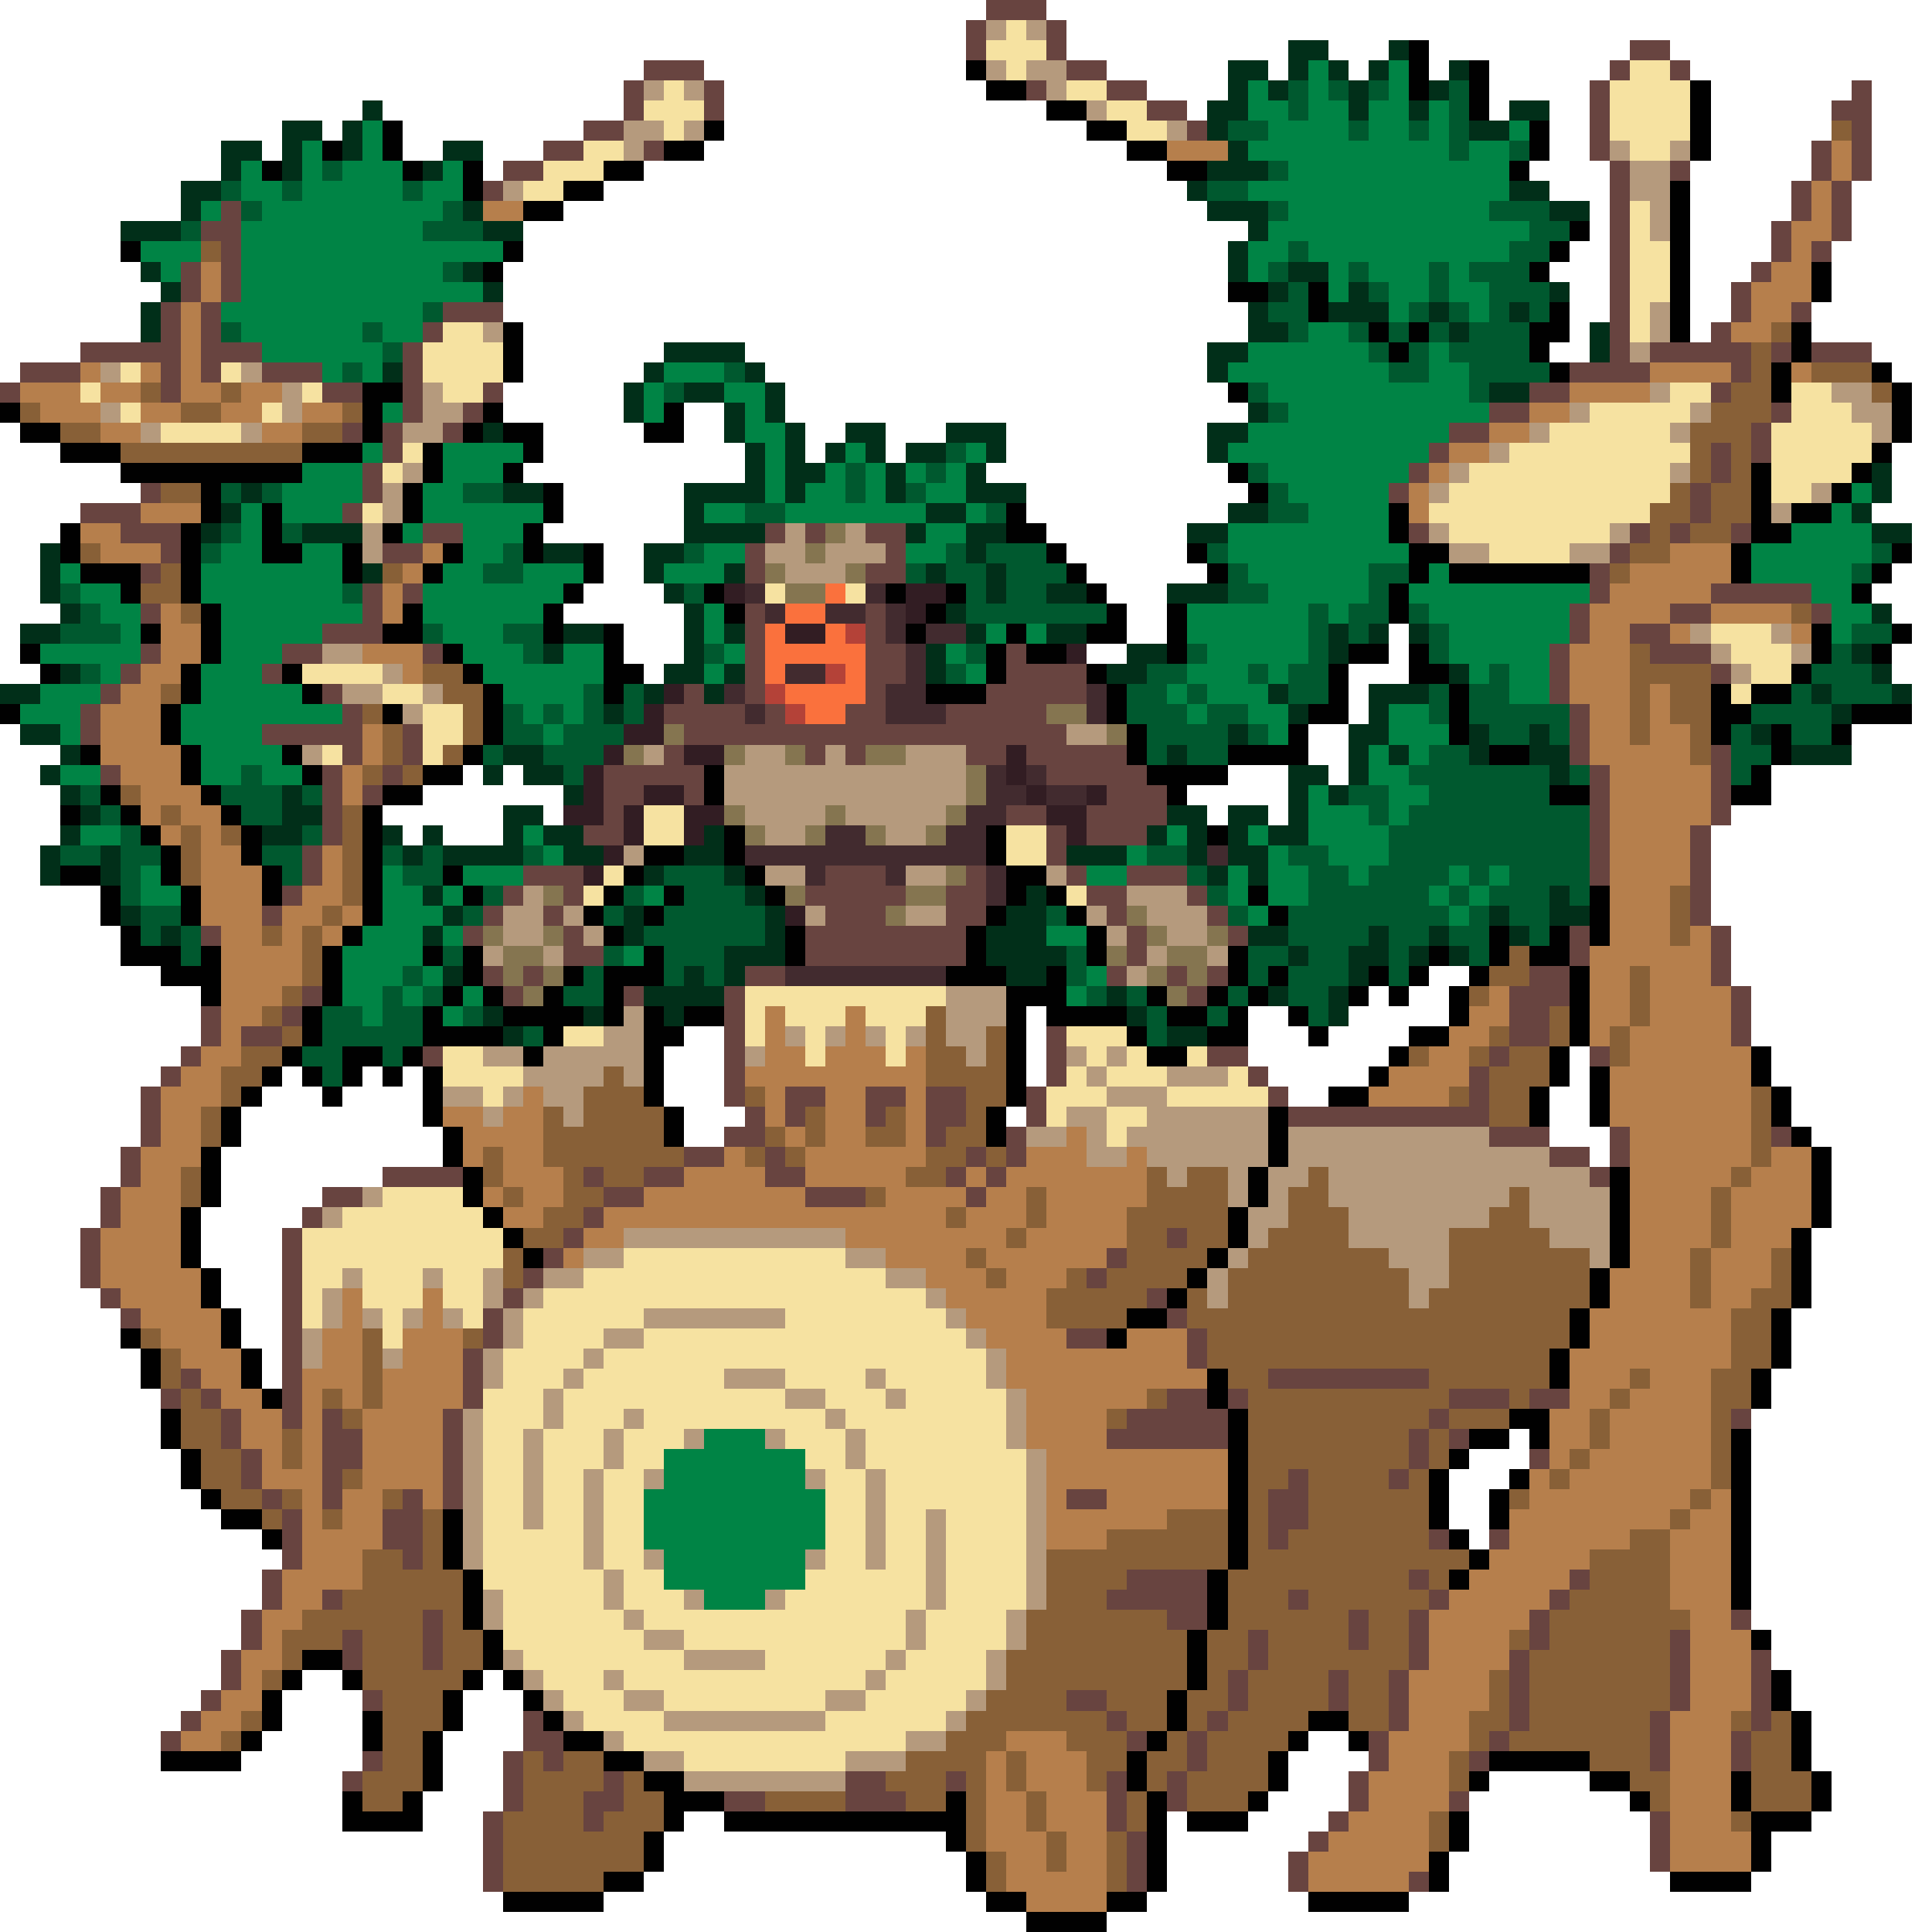<svg xmlns="http://www.w3.org/2000/svg" viewBox="0 -0.5 96 96" shape-rendering="crispEdges">
<path stroke="#684440" d="M49 0h3M48 1h1M52 1h1M48 2h1M52 2h1M81 2h2M32 3h3M53 3h2M80 3h1M83 3h1M31 4h1M35 4h1M51 4h1M55 4h2M79 4h1M92 4h1M31 5h1M35 5h1M57 5h2M79 5h1M91 5h2M29 6h2M59 6h1M79 6h1M92 6h1M27 7h2M32 7h1M79 7h1M90 7h1M92 7h1M25 8h2M80 8h1M83 8h1M90 8h1M92 8h1M24 9h1M80 9h1M89 9h1M91 9h1M11 10h1M80 10h1M89 10h1M91 10h1M10 11h2M80 11h1M88 11h1M91 11h1M11 12h1M80 12h1M88 12h1M90 12h1M9 13h1M11 13h1M80 13h1M87 13h1M9 14h1M11 14h1M80 14h1M86 14h1M8 15h1M10 15h1M22 15h3M80 15h1M86 15h1M89 15h1M8 16h1M10 16h1M21 16h1M80 16h1M85 16h1M4 17h5M10 17h3M20 17h1M80 17h1M82 17h5M88 17h1M90 17h3M1 18h3M8 18h1M10 18h1M13 18h3M20 18h1M78 18h4M86 18h1M0 19h1M8 19h1M16 19h2M20 19h1M24 19h1M76 19h2M85 19h1M20 20h1M23 20h1M74 20h2M88 20h1M17 21h1M19 21h1M22 21h1M72 21h2M87 21h1M19 22h1M71 22h1M85 22h1M87 22h1M18 23h1M70 23h1M85 23h1M7 24h1M18 24h1M69 24h1M84 24h1M4 25h3M17 25h1M84 25h1M6 26h3M21 26h2M38 26h1M40 26h1M43 26h2M70 26h1M81 26h1M83 26h1M86 26h1M8 27h1M19 27h2M37 27h1M44 27h1M80 27h1M7 28h1M37 28h1M43 28h2M79 28h1M18 29h1M20 29h1M79 29h1M85 29h5M7 30h1M18 30h1M37 30h1M43 30h1M78 30h1M83 30h2M90 30h1M16 31h3M37 31h1M43 31h1M78 31h1M81 31h2M7 32h1M14 32h2M21 32h1M37 32h1M43 32h2M50 32h1M77 32h1M82 32h3M6 33h1M13 33h1M37 33h1M43 33h2M50 33h4M77 33h1M85 33h1M5 34h1M16 34h1M34 34h1M37 34h1M43 34h1M49 34h5M77 34h1M4 35h1M17 35h1M33 35h4M38 35h1M42 35h2M47 35h5M78 35h1M4 36h1M13 36h5M20 36h1M34 36h19M78 36h1M17 37h1M20 37h1M33 37h1M40 37h1M42 37h1M48 37h2M51 37h5M78 37h1M85 37h1M5 38h1M16 38h1M19 38h1M30 38h5M52 38h5M79 38h1M85 38h1M16 39h1M18 39h1M30 39h2M34 39h1M55 39h3M79 39h1M85 39h1M16 40h1M30 40h1M50 40h2M54 40h4M79 40h1M85 40h1M16 41h1M29 41h2M52 41h1M54 41h3M79 41h1M84 41h1M15 42h1M52 42h1M79 42h1M84 42h1M15 43h1M26 43h3M41 43h3M48 43h1M53 43h1M56 43h3M79 43h1M84 43h1M14 44h1M25 44h1M28 44h1M40 44h5M47 44h2M54 44h2M59 44h1M84 44h1M13 45h1M24 45h1M27 45h1M41 45h3M47 45h2M55 45h1M60 45h1M84 45h1M10 46h1M23 46h1M28 46h1M40 46h8M56 46h1M61 46h1M78 46h1M85 46h1M28 47h2M40 47h8M56 47h1M78 47h1M85 47h1M24 48h1M26 48h1M37 48h2M55 48h1M58 48h1M60 48h1M76 48h2M85 48h1M15 49h1M25 49h1M31 49h1M36 49h1M59 49h1M75 49h3M86 49h1M10 50h1M14 50h1M36 50h1M75 50h2M86 50h1M10 51h1M12 51h2M36 51h1M52 51h1M75 51h2M86 51h1M9 52h1M21 52h1M36 52h1M52 52h1M60 52h2M74 52h1M79 52h1M8 53h1M36 53h1M52 53h1M62 53h1M73 53h1M7 54h1M36 54h1M39 54h2M43 54h2M46 54h2M51 54h1M63 54h1M73 54h1M7 55h1M37 55h1M39 55h1M43 55h1M46 55h2M51 55h1M64 55h10M7 56h1M36 56h2M46 56h1M50 56h1M74 56h3M80 56h1M88 56h1M6 57h1M34 57h2M38 57h1M48 57h1M50 57h1M77 57h2M80 57h1M6 58h1M19 58h4M29 58h1M32 58h2M38 58h2M47 58h1M49 58h1M79 58h1M5 59h1M16 59h2M30 59h2M40 59h3M48 59h1M5 60h1M15 60h1M29 60h1M4 61h1M14 61h1M28 61h1M58 61h1M4 62h1M14 62h1M27 62h1M55 62h1M4 63h1M14 63h1M26 63h1M54 63h1M5 64h1M14 64h1M25 64h1M57 64h1M6 65h1M14 65h1M24 65h1M58 65h1M14 66h1M24 66h1M53 66h2M59 66h1M14 67h1M23 67h1M59 67h1M9 68h1M14 68h1M23 68h1M63 68h8M8 69h1M10 69h1M14 69h1M23 69h1M58 69h2M61 69h1M72 69h3M76 69h2M11 70h1M14 70h1M16 70h1M22 70h1M56 70h5M71 70h1M86 70h1M11 71h1M16 71h2M22 71h1M55 71h6M70 71h1M72 71h1M12 72h1M16 72h2M22 72h1M70 72h1M76 72h1M12 73h1M16 73h1M22 73h1M64 73h1M69 73h1M13 74h1M16 74h1M20 74h1M22 74h1M53 74h2M63 74h2M14 75h1M19 75h2M63 75h2M14 76h1M19 76h2M63 76h1M71 76h1M74 76h1M14 77h1M20 77h1M13 78h1M56 78h4M70 78h1M78 78h1M13 79h1M16 79h1M55 79h5M64 79h1M71 79h1M77 79h1M12 80h1M21 80h1M58 80h2M67 80h1M70 80h1M76 80h1M86 80h1M12 81h1M17 81h1M21 81h1M62 81h1M67 81h1M70 81h1M76 81h1M83 81h1M11 82h1M17 82h1M21 82h1M62 82h1M70 82h1M75 82h1M83 82h1M87 82h1M11 83h1M61 83h1M66 83h1M69 83h1M75 83h1M83 83h1M87 83h1M10 84h1M18 84h1M53 84h2M61 84h1M66 84h1M69 84h1M75 84h1M83 84h1M87 84h1M9 85h1M26 85h1M55 85h1M60 85h1M69 85h1M75 85h1M82 85h1M87 85h1M8 86h1M26 86h2M56 86h1M59 86h1M68 86h1M74 86h1M82 86h1M86 86h1M18 87h1M25 87h1M27 87h1M59 87h1M68 87h1M73 87h1M82 87h1M86 87h1M17 88h1M25 88h1M30 88h1M42 88h2M47 88h1M55 88h1M58 88h1M67 88h1M25 89h1M29 89h2M36 89h2M42 89h3M55 89h1M58 89h1M67 89h1M72 89h1M24 90h1M29 90h1M55 90h1M66 90h1M82 90h1M24 91h1M56 91h1M65 91h1M82 91h1M24 92h1M56 92h1M64 92h1M82 92h1M24 93h1M56 93h1M64 93h1M70 93h1" />
<path stroke="#b59a7d" d="M49 1h1M51 1h1M49 3h1M51 3h2M32 4h1M34 4h1M52 4h1M54 5h1M31 6h2M34 6h1M58 6h1M31 7h1M80 7h1M83 7h1M81 8h2M25 9h1M81 9h2M82 10h1M82 11h1M82 15h1M24 16h1M82 16h1M81 17h1M5 18h1M12 18h1M14 19h1M21 19h1M82 19h1M91 19h2M5 20h1M14 20h1M21 20h2M78 20h1M84 20h1M92 20h2M7 21h1M12 21h1M20 21h2M76 21h1M83 21h1M93 21h1M74 22h1M20 23h1M72 23h1M83 23h1M19 24h1M71 24h1M90 24h1M19 25h1M88 25h1M18 26h1M39 26h1M42 26h1M71 26h1M80 26h1M18 27h1M38 27h2M41 27h3M72 27h2M78 27h2M39 28h3M84 31h1M88 31h1M16 32h2M85 32h1M89 32h1M19 33h1M86 33h1M17 34h2M21 34h1M20 35h1M53 36h2M15 37h1M32 37h1M37 37h2M41 37h1M45 37h3M36 38h12M36 39h12M37 40h4M42 40h5M38 41h2M44 41h2M31 42h1M38 43h2M45 43h2M52 43h1M26 44h1M56 44h3M25 45h2M28 45h1M40 45h1M45 45h2M54 45h1M57 45h3M25 46h2M29 46h1M55 46h1M58 46h2M24 47h1M27 47h1M57 47h1M60 47h1M56 48h1M47 49h3M31 50h1M47 50h3M30 51h2M39 51h1M41 51h1M43 51h1M45 51h1M47 51h2M24 52h2M27 52h5M37 52h1M48 52h1M53 52h1M55 52h1M26 53h4M31 53h1M54 53h1M58 53h3M22 54h2M25 54h1M27 54h2M55 54h3M24 55h1M28 55h1M53 55h2M57 55h6M51 56h2M54 56h1M56 56h7M64 56h10M54 57h2M57 57h6M64 57h13M58 58h1M61 58h1M63 58h2M66 58h13M18 59h1M61 59h1M63 59h1M66 59h9M76 59h4M16 60h1M62 60h2M67 60h7M76 60h4M31 61h11M62 61h1M67 61h5M77 61h3M29 62h2M42 62h2M61 62h1M69 62h3M79 62h1M17 63h1M21 63h1M24 63h1M27 63h2M44 63h2M60 63h1M70 63h2M16 64h1M24 64h1M26 64h1M46 64h1M60 64h1M70 64h1M16 65h1M18 65h1M20 65h1M22 65h1M25 65h1M32 65h7M47 65h1M15 66h1M25 66h1M30 66h2M48 66h1M15 67h1M19 67h1M24 67h1M29 67h1M49 67h1M24 68h1M28 68h1M36 68h3M43 68h1M49 68h1M27 69h1M39 69h2M44 69h1M50 69h1M23 70h1M27 70h1M31 70h1M41 70h1M50 70h1M23 71h1M26 71h1M30 71h1M34 71h1M38 71h1M42 71h1M50 71h1M23 72h1M26 72h1M30 72h1M42 72h1M51 72h1M23 73h1M26 73h1M29 73h1M32 73h1M40 73h1M43 73h1M51 73h1M23 74h1M26 74h1M29 74h1M43 74h1M51 74h1M23 75h1M26 75h1M29 75h1M43 75h1M46 75h1M51 75h1M23 76h1M29 76h1M43 76h1M46 76h1M51 76h1M23 77h1M29 77h1M32 77h1M40 77h1M43 77h1M46 77h1M51 77h1M30 78h1M46 78h1M51 78h1M24 79h1M30 79h1M34 79h1M38 79h1M46 79h1M51 79h1M24 80h1M31 80h1M45 80h1M50 80h1M32 81h2M45 81h1M50 81h1M25 82h1M34 82h4M44 82h1M49 82h1M26 83h1M30 83h1M43 83h1M49 83h1M27 84h1M31 84h2M41 84h2M48 84h1M28 85h1M33 85h8M47 85h1M30 86h1M45 86h2M32 87h2M42 87h3M34 88h8" />
<path stroke="#f6e2a1" d="M50 1h1M49 2h3M50 3h1M81 3h2M33 4h1M53 4h2M80 4h4M32 5h3M55 5h2M80 5h4M33 6h1M56 6h2M80 6h4M29 7h2M81 7h2M27 8h3M26 9h2M81 10h1M81 11h1M81 12h2M81 13h2M81 14h2M81 15h1M22 16h2M81 16h1M21 17h4M6 18h1M11 18h1M21 18h4M4 19h1M15 19h1M22 19h2M83 19h2M89 19h2M6 20h1M13 20h1M79 20h5M89 20h3M8 21h4M77 21h6M88 21h5M20 22h1M75 22h9M88 22h5M19 23h1M73 23h10M88 23h4M72 24h11M88 24h2M18 25h1M71 25h11M72 26h8M74 27h4M38 29h1M42 29h1M85 31h3M86 32h3M15 33h4M87 33h2M19 34h2M86 34h1M21 35h2M21 36h2M16 37h1M21 37h1M32 40h2M32 41h2M50 41h2M50 42h2M30 43h1M29 44h1M53 44h1M37 49h10M37 50h1M39 50h3M43 50h3M28 51h2M37 51h1M40 51h1M44 51h1M53 51h3M22 52h2M40 52h1M44 52h1M54 52h1M56 52h1M59 52h1M22 53h4M53 53h1M55 53h3M61 53h1M24 54h1M52 54h3M58 54h5M52 55h1M55 55h2M55 56h1M19 59h4M17 60h7M15 61h10M15 62h10M31 62h11M15 63h2M18 63h3M22 63h2M29 63h15M15 64h1M18 64h3M22 64h2M27 64h19M15 65h1M19 65h1M23 65h1M26 65h6M39 65h8M19 66h1M26 66h4M32 66h16M25 67h4M30 67h19M25 68h3M29 68h7M39 68h4M44 68h5M24 69h3M28 69h11M41 69h3M45 69h5M24 70h3M28 70h3M32 70h9M42 70h8M24 71h2M27 71h3M31 71h3M39 71h3M43 71h7M24 72h2M27 72h3M31 72h2M40 72h2M43 72h8M24 73h2M27 73h2M30 73h2M41 73h2M44 73h7M24 74h2M27 74h2M30 74h2M41 74h2M44 74h7M24 75h2M27 75h2M30 75h2M41 75h2M44 75h2M47 75h4M24 76h5M30 76h2M41 76h2M44 76h2M47 76h4M24 77h5M30 77h2M41 77h2M44 77h2M47 77h4M24 78h6M31 78h2M40 78h6M47 78h4M25 79h5M31 79h3M39 79h7M47 79h4M25 80h6M32 80h13M46 80h4M25 81h7M34 81h11M46 81h4M26 82h8M38 82h6M45 82h4M27 83h3M31 83h12M44 83h5M28 84h3M33 84h8M43 84h5M29 85h4M41 85h6M31 86h14M34 87h8" />
<path stroke="#012f19" d="M64 2h2M69 2h1M61 3h2M64 3h1M66 3h1M68 3h1M72 3h1M61 4h1M63 4h1M67 4h1M71 4h1M18 5h1M60 5h2M67 5h1M70 5h1M75 5h2M14 6h2M17 6h1M60 6h1M73 6h2M11 7h2M14 7h1M17 7h1M22 7h2M61 7h1M11 8h1M14 8h1M21 8h1M60 8h3M9 9h2M59 9h1M75 9h2M9 10h1M23 10h1M60 10h3M77 10h2M6 11h3M24 11h2M62 11h1M61 12h1M7 13h1M23 13h1M61 13h1M64 13h2M8 14h1M24 14h1M63 14h1M67 14h1M77 14h1M7 15h1M62 15h1M66 15h3M71 15h1M75 15h1M7 16h1M62 16h2M72 16h1M79 16h1M33 17h4M60 17h2M79 17h1M19 18h1M32 18h1M37 18h1M60 18h1M31 19h1M34 19h2M38 19h1M74 19h2M31 20h1M36 20h1M38 20h1M62 20h1M24 21h1M36 21h1M39 21h1M42 21h2M47 21h3M60 21h2M37 22h1M39 22h1M41 22h1M43 22h1M45 22h2M49 22h1M60 22h1M37 23h1M39 23h2M44 23h1M48 23h1M93 23h1M12 24h1M25 24h2M34 24h4M39 24h1M44 24h1M48 24h3M93 24h1M11 25h1M34 25h1M46 25h2M61 25h2M92 25h1M10 26h1M15 26h3M34 26h4M45 26h1M48 26h2M59 26h2M93 26h2M2 27h1M27 27h2M32 27h2M48 27h1M2 28h1M18 28h1M32 28h1M36 28h1M46 28h1M49 28h1M2 29h1M33 29h1M49 29h1M52 29h2M58 29h3M3 30h1M34 30h1M47 30h1M93 30h1M1 31h2M28 31h2M34 31h1M36 31h1M48 31h1M52 31h2M66 31h1M68 31h1M70 31h1M27 32h1M34 32h1M46 32h1M56 32h2M66 32h1M92 32h1M3 33h1M33 33h2M36 33h1M46 33h1M55 33h2M72 33h1M93 33h1M0 34h2M32 34h1M35 34h1M63 34h1M68 34h3M90 34h1M94 34h1M30 35h1M64 35h1M68 35h1M91 35h1M1 36h2M61 36h1M67 36h2M73 36h1M76 36h1M87 36h1M3 37h1M25 37h2M58 37h1M67 37h1M69 37h1M73 37h1M76 37h2M89 37h3M2 38h1M24 38h1M26 38h2M64 38h2M67 38h1M77 38h1M3 39h1M14 39h1M28 39h1M64 39h1M66 39h1M4 40h1M14 40h2M25 40h2M58 40h2M61 40h2M64 40h1M3 41h1M13 41h2M19 41h1M21 41h1M25 41h1M27 41h2M35 41h1M57 41h1M59 41h1M61 41h1M63 41h2M2 42h1M5 42h1M20 42h1M22 42h4M28 42h2M34 42h2M53 42h3M59 42h1M61 42h2M2 43h1M5 43h1M32 43h1M36 43h1M60 43h1M62 43h1M21 44h1M37 44h1M51 44h1M77 44h1M6 45h1M22 45h1M31 45h1M38 45h1M50 45h2M74 45h1M77 45h2M8 46h1M21 46h1M31 46h1M38 46h1M49 46h3M62 46h2M68 46h1M71 46h1M75 46h1M36 47h3M49 47h4M64 47h1M67 47h2M70 47h1M72 47h1M22 48h1M34 48h1M36 48h1M50 48h2M67 48h1M32 49h4M55 49h1M63 49h1M66 49h1M24 50h1M29 50h1M33 50h1M56 50h1M66 50h1M25 51h1M58 51h2" />
<path stroke="#010101" d="M70 2h1M48 3h1M70 3h1M73 3h1M49 4h2M70 4h1M73 4h1M84 4h1M52 5h2M73 5h1M84 5h1M19 6h1M35 6h1M54 6h2M76 6h1M84 6h1M16 7h1M19 7h1M33 7h2M56 7h2M76 7h1M84 7h1M13 8h1M20 8h1M23 8h1M30 8h2M58 8h2M75 8h1M23 9h1M28 9h2M83 9h1M26 10h2M83 10h1M78 11h1M83 11h1M6 12h1M25 12h1M77 12h1M83 12h1M24 13h1M76 13h1M83 13h1M90 13h1M61 14h2M65 14h1M83 14h1M90 14h1M65 15h1M77 15h1M83 15h1M25 16h1M68 16h1M70 16h1M76 16h2M83 16h1M89 16h1M25 17h1M69 17h1M76 17h1M89 17h1M25 18h1M77 18h1M88 18h1M93 18h1M18 19h2M61 19h1M88 19h1M94 19h1M0 20h1M18 20h1M24 20h1M33 20h1M94 20h1M1 21h2M18 21h1M23 21h1M25 21h2M32 21h2M94 21h1M3 22h3M15 22h3M21 22h1M26 22h1M93 22h1M6 23h9M21 23h1M25 23h1M61 23h1M87 23h1M92 23h1M10 24h1M20 24h1M27 24h1M62 24h1M87 24h1M91 24h1M10 25h1M13 25h1M20 25h1M27 25h1M50 25h1M69 25h1M87 25h1M89 25h2M3 26h1M9 26h1M13 26h1M19 26h1M26 26h1M50 26h2M69 26h1M87 26h2M3 27h1M9 27h1M13 27h2M17 27h1M22 27h1M26 27h1M29 27h1M52 27h1M59 27h1M70 27h2M86 27h1M94 27h1M4 28h3M9 28h1M17 28h1M21 28h1M29 28h1M53 28h1M60 28h1M70 28h1M72 28h7M86 28h1M93 28h1M6 29h1M9 29h1M28 29h1M35 29h1M44 29h1M47 29h1M54 29h1M69 29h1M92 29h1M10 30h1M20 30h1M27 30h1M36 30h1M46 30h1M55 30h1M58 30h1M69 30h1M7 31h1M10 31h1M19 31h2M27 31h1M30 31h1M45 31h1M50 31h1M54 31h2M58 31h1M90 31h1M94 31h1M1 32h1M10 32h1M22 32h1M30 32h1M49 32h1M51 32h2M58 32h1M67 32h2M70 32h1M90 32h1M93 32h1M2 33h1M9 33h1M14 33h1M23 33h1M30 33h2M49 33h1M54 33h1M66 33h1M70 33h2M89 33h1M9 34h1M15 34h1M24 34h1M30 34h1M46 34h3M55 34h1M66 34h1M72 34h1M85 34h1M87 34h2M0 35h1M8 35h1M19 35h1M24 35h1M55 35h1M65 35h2M72 35h1M85 35h2M92 35h3M8 36h1M24 36h1M56 36h1M64 36h1M72 36h1M85 36h1M88 36h1M91 36h1M4 37h1M9 37h1M14 37h1M23 37h1M56 37h1M61 37h4M74 37h2M88 37h1M9 38h1M15 38h1M21 38h2M35 38h1M57 38h4M87 38h1M5 39h1M10 39h1M19 39h2M35 39h1M58 39h1M77 39h2M86 39h2M3 40h1M6 40h1M11 40h1M18 40h1M7 41h1M12 41h1M18 41h1M36 41h1M49 41h1M60 41h1M8 42h1M12 42h1M18 42h1M32 42h2M36 42h1M49 42h1M3 43h2M8 43h1M13 43h1M18 43h1M22 43h1M31 43h1M37 43h1M50 43h2M5 44h1M9 44h1M13 44h1M18 44h1M23 44h1M30 44h1M33 44h1M38 44h1M50 44h1M52 44h1M62 44h1M79 44h1M5 45h1M9 45h1M18 45h1M29 45h1M32 45h1M49 45h1M53 45h1M63 45h1M79 45h1M6 46h1M17 46h1M30 46h1M39 46h1M48 46h1M54 46h1M74 46h1M77 46h1M79 46h1M6 47h3M10 47h1M16 47h1M21 47h1M23 47h1M32 47h1M39 47h1M48 47h1M54 47h1M61 47h1M71 47h1M74 47h1M76 47h2M8 48h3M16 48h1M23 48h1M28 48h1M30 48h3M47 48h3M52 48h1M61 48h1M63 48h1M68 48h1M70 48h1M73 48h1M78 48h1M10 49h1M16 49h1M22 49h1M24 49h1M27 49h1M30 49h1M50 49h3M57 49h1M60 49h1M62 49h1M67 49h1M69 49h1M72 49h1M78 49h1M15 50h1M21 50h1M25 50h4M30 50h1M32 50h1M34 50h2M50 50h1M52 50h4M58 50h2M61 50h1M64 50h1M72 50h1M78 50h1M15 51h1M21 51h4M27 51h1M32 51h2M50 51h1M56 51h1M60 51h2M65 51h1M70 51h2M78 51h1M14 52h1M17 52h2M20 52h1M26 52h1M32 52h1M50 52h1M57 52h2M69 52h1M77 52h1M87 52h1M13 53h1M15 53h1M17 53h1M19 53h1M21 53h1M32 53h1M50 53h1M68 53h1M77 53h1M79 53h1M87 53h1M12 54h1M16 54h1M21 54h1M32 54h1M50 54h1M66 54h2M76 54h1M79 54h1M88 54h1M11 55h1M21 55h1M33 55h1M49 55h1M63 55h1M76 55h1M79 55h1M88 55h1M11 56h1M22 56h1M33 56h1M49 56h1M63 56h1M89 56h1M10 57h1M22 57h1M63 57h1M90 57h1M10 58h1M23 58h1M62 58h1M80 58h1M90 58h1M10 59h1M23 59h1M62 59h1M80 59h1M90 59h1M9 60h1M24 60h1M61 60h1M80 60h1M90 60h1M9 61h1M25 61h1M61 61h1M80 61h1M89 61h1M9 62h1M26 62h1M60 62h1M80 62h1M89 62h1M10 63h1M59 63h1M79 63h1M89 63h1M10 64h1M58 64h1M79 64h1M89 64h1M11 65h1M56 65h2M78 65h1M88 65h1M6 66h1M11 66h1M55 66h1M78 66h1M88 66h1M7 67h1M12 67h1M77 67h1M88 67h1M7 68h1M12 68h1M60 68h1M77 68h1M87 68h1M13 69h1M60 69h1M87 69h1M8 70h1M61 70h1M75 70h2M8 71h1M61 71h1M73 71h2M76 71h1M86 71h1M9 72h1M61 72h1M72 72h1M86 72h1M9 73h1M61 73h1M71 73h1M75 73h1M86 73h1M10 74h1M61 74h1M71 74h1M74 74h1M86 74h1M11 75h2M22 75h1M61 75h1M71 75h1M74 75h1M86 75h1M13 76h1M22 76h1M61 76h1M72 76h1M86 76h1M22 77h1M61 77h1M73 77h1M86 77h1M23 78h1M60 78h1M72 78h1M86 78h1M23 79h1M60 79h1M86 79h1M23 80h1M60 80h1M24 81h1M59 81h1M87 81h1M15 82h2M24 82h1M59 82h1M14 83h1M17 83h1M23 83h1M25 83h1M59 83h1M88 83h1M13 84h1M22 84h1M26 84h1M58 84h1M88 84h1M13 85h1M18 85h1M22 85h1M27 85h1M58 85h1M65 85h2M89 85h1M12 86h1M18 86h1M21 86h1M28 86h2M57 86h1M64 86h1M67 86h1M89 86h1M8 87h4M21 87h1M30 87h2M56 87h1M63 87h1M74 87h5M89 87h1M21 88h1M32 88h2M56 88h1M63 88h1M73 88h1M79 88h2M86 88h1M90 88h1M17 89h1M20 89h1M33 89h3M47 89h1M57 89h1M62 89h1M81 89h1M86 89h1M90 89h1M17 90h4M33 90h1M36 90h12M57 90h1M59 90h3M72 90h1M87 90h3M32 91h1M47 91h1M57 91h1M72 91h1M87 91h1M32 92h1M48 92h1M57 92h1M71 92h1M87 92h1M30 93h2M48 93h1M57 93h1M71 93h1M83 93h4M25 94h5M49 94h2M55 94h2M65 94h5M51 95h4" />
<path stroke="#008445" d="M65 3h1M69 3h1M62 4h1M65 4h1M69 4h1M62 5h2M65 5h2M68 5h2M71 5h1M18 6h1M63 6h4M68 6h2M71 6h1M75 6h1M15 7h1M18 7h1M62 7h10M73 7h2M12 8h1M15 8h1M17 8h3M22 8h1M64 8h11M12 9h2M15 9h5M21 9h2M62 9h13M10 10h1M13 10h9M64 10h10M12 11h9M63 11h13M7 12h3M12 12h13M62 12h2M65 12h10M8 13h1M12 13h10M62 13h1M66 13h1M68 13h3M72 13h1M12 14h12M66 14h1M69 14h2M72 14h2M11 15h10M69 15h1M73 15h1M12 16h6M19 16h2M65 16h2M13 17h6M62 17h6M71 17h1M16 18h1M18 18h1M33 18h3M61 18h8M71 18h2M32 19h1M36 19h2M63 19h10M19 20h1M32 20h1M37 20h1M64 20h10M37 21h2M62 21h10M18 22h1M22 22h4M38 22h1M42 22h1M48 22h1M61 22h10M15 23h3M22 23h3M38 23h1M41 23h1M43 23h1M45 23h1M47 23h1M63 23h7M14 24h4M21 24h2M38 24h1M40 24h2M43 24h1M46 24h2M64 24h5M92 24h1M12 25h1M14 25h3M21 25h6M35 25h2M39 25h7M48 25h1M65 25h4M91 25h1M12 26h1M20 26h1M23 26h3M46 26h2M61 26h8M89 26h4M11 27h2M15 27h2M23 27h2M35 27h2M45 27h2M61 27h9M87 27h6M3 28h1M10 28h7M22 28h2M26 28h3M33 28h3M62 28h6M71 28h1M87 28h5M4 29h2M10 29h7M21 29h7M63 29h5M70 29h9M90 29h2M5 30h2M11 30h7M21 30h6M35 30h1M59 30h6M66 30h1M71 30h7M91 30h2M6 31h1M11 31h5M22 31h3M35 31h1M49 31h1M51 31h1M59 31h6M72 31h6M91 31h1M2 32h5M11 32h3M23 32h3M28 32h2M36 32h1M47 32h1M60 32h5M72 32h5M5 33h1M10 33h3M24 33h6M35 33h1M48 33h1M59 33h3M63 33h1M73 33h1M75 33h2M2 34h3M10 34h5M25 34h4M58 34h1M60 34h3M75 34h2M1 35h3M9 35h8M26 35h1M28 35h1M59 35h1M62 35h2M69 35h2M3 36h1M9 36h4M27 36h1M63 36h1M69 36h3M10 37h4M68 37h1M70 37h1M3 38h2M10 38h2M13 38h2M68 38h2M65 39h1M69 39h2M65 40h3M69 40h1M4 41h2M26 41h1M58 41h1M62 41h1M65 41h4M27 42h1M56 42h1M63 42h1M66 42h3M7 43h1M19 43h1M23 43h3M54 43h2M61 43h1M63 43h2M67 43h1M72 43h1M74 43h1M7 44h2M19 44h2M22 44h1M32 44h1M61 44h1M63 44h2M71 44h1M73 44h1M19 45h3M62 45h1M72 45h1M18 46h3M22 46h1M52 46h2M17 47h4M31 47h1M17 48h3M21 48h1M54 48h1M17 49h2M20 49h1M23 49h1M53 49h1M18 50h1M22 50h1M35 71h3M33 72h7M33 73h7M32 74h9M32 75h9M32 76h9M33 77h7M33 78h7M35 79h3" />
<path stroke="#00592f" d="M64 4h1M66 4h1M68 4h1M72 4h1M64 5h1M72 5h1M61 6h2M67 6h1M70 6h1M72 6h1M72 7h1M75 7h1M16 8h1M63 8h1M11 9h1M14 9h1M20 9h1M60 9h2M12 10h1M22 10h1M63 10h1M74 10h3M9 11h1M21 11h3M76 11h2M64 12h1M75 12h2M22 13h1M63 13h1M67 13h1M71 13h1M73 13h3M64 14h1M68 14h1M71 14h1M74 14h3M21 15h1M63 15h2M70 15h1M72 15h1M74 15h1M76 15h1M11 16h1M18 16h1M64 16h1M67 16h1M69 16h1M71 16h1M73 16h3M19 17h1M68 17h1M70 17h1M72 17h4M17 18h1M36 18h1M69 18h2M73 18h4M33 19h1M62 19h1M73 19h1M63 20h1M47 22h1M42 23h1M46 23h1M62 23h1M11 24h1M13 24h1M23 24h2M42 24h1M45 24h1M63 24h1M37 25h2M49 25h1M63 25h2M11 26h1M14 26h1M10 27h1M25 27h1M34 27h1M47 27h1M49 27h3M60 27h1M93 27h1M24 28h2M45 28h1M47 28h2M50 28h3M61 28h1M68 28h2M92 28h1M3 29h1M17 29h1M34 29h1M48 29h1M50 29h2M61 29h2M68 29h1M4 30h1M48 30h7M65 30h1M67 30h2M70 30h1M3 31h3M21 31h1M25 31h2M65 31h1M67 31h1M71 31h1M92 31h2M26 32h1M35 32h1M48 32h1M59 32h1M65 32h1M71 32h1M91 32h1M4 33h1M47 33h1M57 33h2M62 33h1M64 33h2M74 33h1M90 33h3M29 34h1M31 34h1M56 34h2M59 34h1M64 34h2M71 34h1M73 34h2M89 34h1M91 34h3M25 35h1M27 35h1M29 35h1M31 35h1M56 35h3M60 35h2M71 35h1M73 35h5M87 35h4M25 36h2M28 36h3M57 36h4M62 36h1M74 36h2M77 36h1M86 36h1M89 36h2M24 37h1M27 37h3M57 37h1M59 37h2M71 37h2M86 37h2M12 38h1M28 38h1M70 38h7M78 38h1M86 38h1M4 39h1M11 39h3M15 39h1M67 39h2M71 39h6M5 40h1M12 40h2M68 40h1M70 40h9M6 41h1M15 41h1M69 41h10M3 42h2M6 42h2M13 42h2M19 42h1M21 42h1M26 42h1M57 42h2M64 42h2M69 42h10M6 43h1M14 43h1M20 43h2M33 43h3M59 43h1M65 43h2M68 43h4M73 43h1M75 43h4M6 44h1M24 44h1M31 44h1M34 44h3M60 44h1M65 44h6M72 44h1M74 44h3M78 44h1M7 45h2M23 45h1M30 45h1M33 45h5M52 45h1M61 45h1M64 45h8M73 45h1M75 45h2M7 46h1M9 46h1M32 46h6M64 46h4M69 46h2M72 46h2M76 46h1M9 47h1M22 47h1M30 47h1M33 47h3M53 47h1M62 47h2M65 47h2M69 47h1M73 47h1M20 48h1M29 48h1M33 48h1M35 48h1M53 48h1M62 48h1M64 48h3M69 48h1M19 49h1M21 49h1M28 49h2M54 49h1M56 49h1M61 49h1M64 49h2M16 50h2M19 50h2M23 50h1M57 50h1M60 50h1M65 50h1M16 51h5M26 51h1M57 51h1M15 52h2M19 52h1M16 53h1" />
<path stroke="#886037" d="M91 6h1M10 12h1M88 16h1M87 17h1M87 18h1M90 18h3M7 19h1M11 19h1M86 19h2M93 19h1M1 20h1M9 20h2M17 20h1M85 20h3M3 21h2M15 21h2M84 21h3M6 22h9M84 22h1M86 22h1M84 23h1M86 23h1M8 24h2M83 24h1M85 24h2M82 25h2M85 25h2M82 26h1M84 26h2M4 27h1M81 27h2M8 28h1M19 28h1M80 28h1M7 29h2M9 30h1M89 30h1M81 32h1M21 33h2M81 33h4M8 34h1M22 34h2M81 34h1M83 34h2M18 35h1M23 35h1M81 35h1M83 35h2M19 36h1M23 36h1M81 36h1M84 36h1M19 37h1M22 37h1M84 37h1M18 38h1M20 38h1M6 39h1M8 40h1M17 40h1M9 41h1M11 41h1M17 41h1M9 42h1M17 42h1M9 43h1M17 43h1M17 44h1M83 44h1M16 45h1M83 45h1M13 46h1M15 46h1M83 46h1M15 47h1M75 47h1M15 48h1M74 48h2M81 48h1M14 49h1M73 49h1M81 49h1M13 50h1M46 50h1M77 50h1M81 50h1M14 51h1M46 51h1M49 51h1M74 51h1M77 51h1M80 51h1M12 52h2M46 52h2M49 52h1M70 52h1M73 52h1M75 52h2M80 52h1M11 53h2M30 53h1M46 53h4M74 53h3M11 54h1M29 54h3M37 54h1M48 54h2M72 54h1M74 54h2M87 54h1M10 55h1M27 55h1M29 55h4M40 55h1M44 55h1M48 55h1M74 55h2M87 55h1M10 56h1M27 56h6M38 56h1M40 56h1M43 56h2M47 56h2M87 56h1M24 57h1M27 57h7M37 57h1M39 57h1M46 57h2M49 57h1M87 57h1M9 58h1M24 58h1M28 58h1M30 58h2M45 58h2M57 58h1M59 58h2M65 58h1M86 58h1M9 59h1M25 59h1M28 59h2M43 59h1M51 59h1M57 59h4M64 59h2M75 59h1M85 59h1M27 60h2M47 60h1M51 60h1M56 60h5M64 60h3M74 60h2M85 60h1M26 61h2M50 61h1M56 61h2M59 61h2M63 61h4M72 61h5M85 61h1M25 62h1M48 62h1M56 62h4M62 62h7M72 62h7M84 62h1M88 62h1M25 63h1M49 63h1M53 63h1M55 63h4M61 63h9M72 63h7M84 63h1M88 63h1M52 64h5M59 64h1M61 64h9M71 64h8M84 64h1M87 64h2M52 65h4M59 65h19M86 65h2M7 66h1M18 66h1M23 66h1M60 66h18M86 66h2M8 67h1M18 67h1M60 67h17M86 67h2M8 68h1M18 68h1M61 68h2M71 68h6M81 68h1M85 68h2M9 69h1M16 69h1M18 69h1M57 69h1M62 69h10M75 69h1M80 69h1M85 69h2M9 70h2M17 70h1M55 70h1M62 70h9M72 70h3M79 70h1M85 70h1M9 71h2M14 71h1M62 71h8M71 71h1M79 71h1M85 71h1M10 72h2M14 72h1M62 72h8M71 72h1M78 72h1M85 72h1M10 73h2M17 73h1M62 73h2M65 73h4M70 73h1M77 73h1M85 73h1M11 74h2M14 74h1M19 74h1M62 74h1M65 74h6M75 74h1M84 74h1M13 75h1M16 75h1M21 75h1M58 75h3M62 75h1M65 75h6M83 75h1M21 76h1M55 76h6M62 76h1M64 76h7M81 76h2M18 77h2M21 77h1M52 77h9M62 77h11M79 77h4M18 78h5M52 78h4M61 78h9M71 78h1M79 78h4M17 79h6M52 79h3M61 79h3M65 79h6M78 79h5M15 80h6M22 80h1M51 80h7M61 80h6M68 80h2M77 80h7M14 81h3M18 81h3M22 81h2M51 81h8M60 81h2M63 81h4M68 81h2M75 81h1M77 81h6M14 82h1M18 82h3M22 82h2M50 82h9M60 82h2M63 82h7M76 82h7M13 83h1M18 83h5M50 83h9M60 83h1M62 83h4M67 83h2M74 83h1M76 83h7M19 84h3M49 84h4M55 84h3M59 84h2M62 84h4M67 84h2M74 84h1M76 84h7M12 85h1M19 85h3M48 85h7M56 85h2M59 85h1M61 85h4M67 85h2M73 85h2M76 85h6M86 85h1M88 85h1M11 86h1M19 86h2M47 86h3M53 86h3M58 86h1M60 86h4M73 86h1M75 86h7M87 86h2M19 87h2M26 87h1M28 87h2M45 87h4M50 87h1M54 87h2M57 87h2M60 87h3M72 87h1M79 87h3M87 87h2M18 88h3M26 88h4M31 88h1M44 88h3M48 88h1M50 88h1M54 88h1M57 88h1M59 88h4M72 88h1M81 88h2M87 88h3M18 89h2M26 89h3M31 89h2M38 89h4M45 89h2M48 89h1M51 89h1M56 89h1M59 89h3M82 89h1M87 89h3M25 90h4M30 90h3M48 90h1M51 90h1M56 90h1M71 90h1M86 90h1M25 91h7M48 91h1M52 91h1M55 91h1M71 91h1M25 92h7M49 92h1M52 92h1M55 92h1M25 93h5M49 93h1M55 93h1" />
<path stroke="#b67f4c" d="M58 7h3M91 7h1M91 8h1M90 9h1M24 10h2M90 10h1M89 11h2M89 12h1M10 13h1M88 13h2M10 14h1M87 14h3M9 15h1M87 15h2M9 16h1M86 16h2M9 17h1M4 18h1M7 18h1M9 18h1M82 18h4M89 18h1M1 19h3M5 19h2M9 19h2M12 19h2M78 19h4M2 20h3M7 20h2M11 20h2M15 20h2M76 20h2M5 21h2M13 21h2M74 21h2M72 22h2M71 23h1M70 24h1M7 25h3M70 25h1M4 26h2M5 27h3M21 27h1M83 27h3M20 28h1M81 28h5M19 29h1M80 29h5M8 30h1M19 30h1M79 30h4M85 30h4M8 31h2M79 31h2M83 31h1M89 31h1M8 32h2M18 32h3M78 32h3M7 33h2M20 33h1M78 33h3M6 34h2M78 34h3M82 34h1M5 35h3M79 35h2M82 35h1M5 36h3M18 36h1M79 36h2M82 36h2M5 37h4M18 37h1M79 37h5M6 38h3M17 38h1M80 38h5M7 39h3M17 39h1M80 39h5M7 40h1M9 40h2M80 40h5M8 41h1M10 41h1M80 41h4M10 42h2M16 42h1M80 42h4M10 43h3M16 43h1M80 43h4M10 44h3M15 44h2M80 44h3M10 45h3M14 45h2M17 45h1M80 45h3M11 46h2M14 46h1M16 46h1M80 46h3M84 46h1M11 47h4M79 47h6M11 48h4M79 48h2M82 48h3M11 49h3M74 49h1M79 49h2M82 49h4M11 50h2M38 50h1M42 50h1M73 50h2M79 50h2M82 50h4M11 51h1M38 51h1M42 51h1M72 51h2M79 51h1M81 51h5M10 52h2M38 52h2M41 52h3M45 52h1M71 52h2M81 52h6M9 53h2M37 53h9M69 53h4M80 53h7M8 54h3M26 54h1M38 54h1M41 54h2M45 54h1M68 54h4M80 54h7M8 55h2M22 55h2M25 55h2M38 55h1M41 55h2M45 55h1M80 55h7M8 56h2M23 56h4M39 56h1M41 56h2M45 56h1M53 56h1M81 56h6M7 57h3M23 57h1M25 57h2M36 57h1M40 57h6M51 57h3M56 57h1M81 57h6M88 57h2M7 58h2M25 58h3M34 58h4M40 58h5M48 58h1M50 58h7M81 58h5M87 58h3M6 59h3M24 59h1M26 59h2M32 59h8M44 59h4M49 59h2M52 59h5M81 59h4M86 59h4M6 60h3M25 60h2M30 60h17M48 60h3M52 60h4M81 60h4M86 60h4M5 61h4M29 61h2M42 61h8M51 61h5M81 61h4M86 61h3M5 62h4M28 62h1M44 62h4M49 62h6M81 62h3M85 62h3M5 63h5M46 63h3M50 63h3M80 63h4M85 63h3M6 64h4M17 64h1M21 64h1M47 64h5M80 64h4M85 64h2M7 65h4M17 65h1M21 65h1M48 65h4M79 65h7M8 66h3M16 66h2M20 66h3M49 66h4M56 66h3M79 66h7M9 67h3M16 67h2M20 67h3M50 67h9M78 67h8M10 68h2M15 68h3M19 68h4M50 68h10M78 68h3M82 68h3M11 69h2M15 69h1M17 69h1M19 69h4M51 69h6M78 69h2M81 69h4M12 70h2M15 70h1M18 70h4M51 70h4M77 70h2M80 70h5M12 71h2M15 71h1M18 71h4M51 71h4M77 71h2M80 71h5M13 72h1M15 72h1M18 72h4M52 72h9M77 72h1M79 72h6M13 73h3M18 73h4M52 73h9M76 73h1M78 73h7M15 74h1M17 74h2M21 74h1M52 74h1M55 74h6M76 74h8M85 74h1M15 75h1M17 75h2M52 75h6M75 75h8M84 75h2M15 76h4M52 76h3M75 76h6M83 76h3M15 77h3M74 77h5M83 77h3M14 78h4M73 78h5M83 78h3M14 79h2M72 79h5M83 79h3M13 80h2M71 80h5M84 80h2M13 81h1M71 81h4M84 81h3M12 82h2M71 82h4M84 82h3M12 83h1M70 83h4M84 83h3M11 84h2M70 84h4M84 84h3M10 85h2M70 85h3M83 85h3M9 86h2M50 86h3M69 86h4M83 86h3M49 87h1M51 87h3M69 87h3M83 87h3M49 88h1M51 88h3M68 88h4M83 88h3M49 89h2M52 89h3M68 89h4M83 89h3M49 90h2M52 90h3M67 90h4M83 90h3M49 91h3M53 91h2M66 91h5M83 91h4M50 92h2M53 92h2M65 92h6M83 92h4M50 93h5M65 93h5M51 94h4" />
<path stroke="#857550" d="M41 26h1M40 27h1M38 28h1M42 28h1M39 29h2M52 35h2M33 36h1M55 36h1M31 37h1M36 37h1M39 37h1M43 37h2M48 38h1M48 39h1M36 40h1M41 40h1M47 40h1M37 41h1M40 41h1M43 41h1M46 41h1M47 43h1M27 44h1M39 44h1M45 44h2M44 45h1M56 45h1M24 46h1M27 46h1M57 46h1M60 46h1M25 47h2M55 47h1M58 47h2M25 48h1M27 48h1M57 48h1M59 48h1M26 49h1M58 49h1" />
<path stroke="#321d23" d="M36 29h1M45 29h2M45 30h1M39 31h2M53 32h1M33 34h1M32 35h1M31 36h2M30 37h1M34 37h2M50 37h1M29 38h1M50 38h1M29 39h1M32 39h2M51 39h1M54 39h1M28 40h2M31 40h1M34 40h2M52 40h2M31 41h1M34 41h1M53 41h1M30 42h1M29 43h1M39 45h1" />
<path stroke="#422b2f" d="M37 29h1M43 29h1M38 30h1M41 30h2M44 30h1M44 31h1M46 31h2M45 32h1M39 33h2M45 33h1M36 34h1M44 34h2M54 34h1M37 35h1M44 35h3M54 35h1M49 38h1M51 38h1M49 39h2M52 39h2M48 40h2M41 41h2M47 41h2M37 42h12M60 42h1M40 43h1M44 43h1M49 43h1M49 44h1M39 48h8" />
<path stroke="#fa713d" d="M41 29h1M39 30h2M38 31h1M41 31h1M38 32h5M38 33h1M42 33h1M39 34h4M40 35h2" />
<path stroke="#b44238" d="M42 31h1M41 33h1M38 34h1M39 35h1" />
</svg>